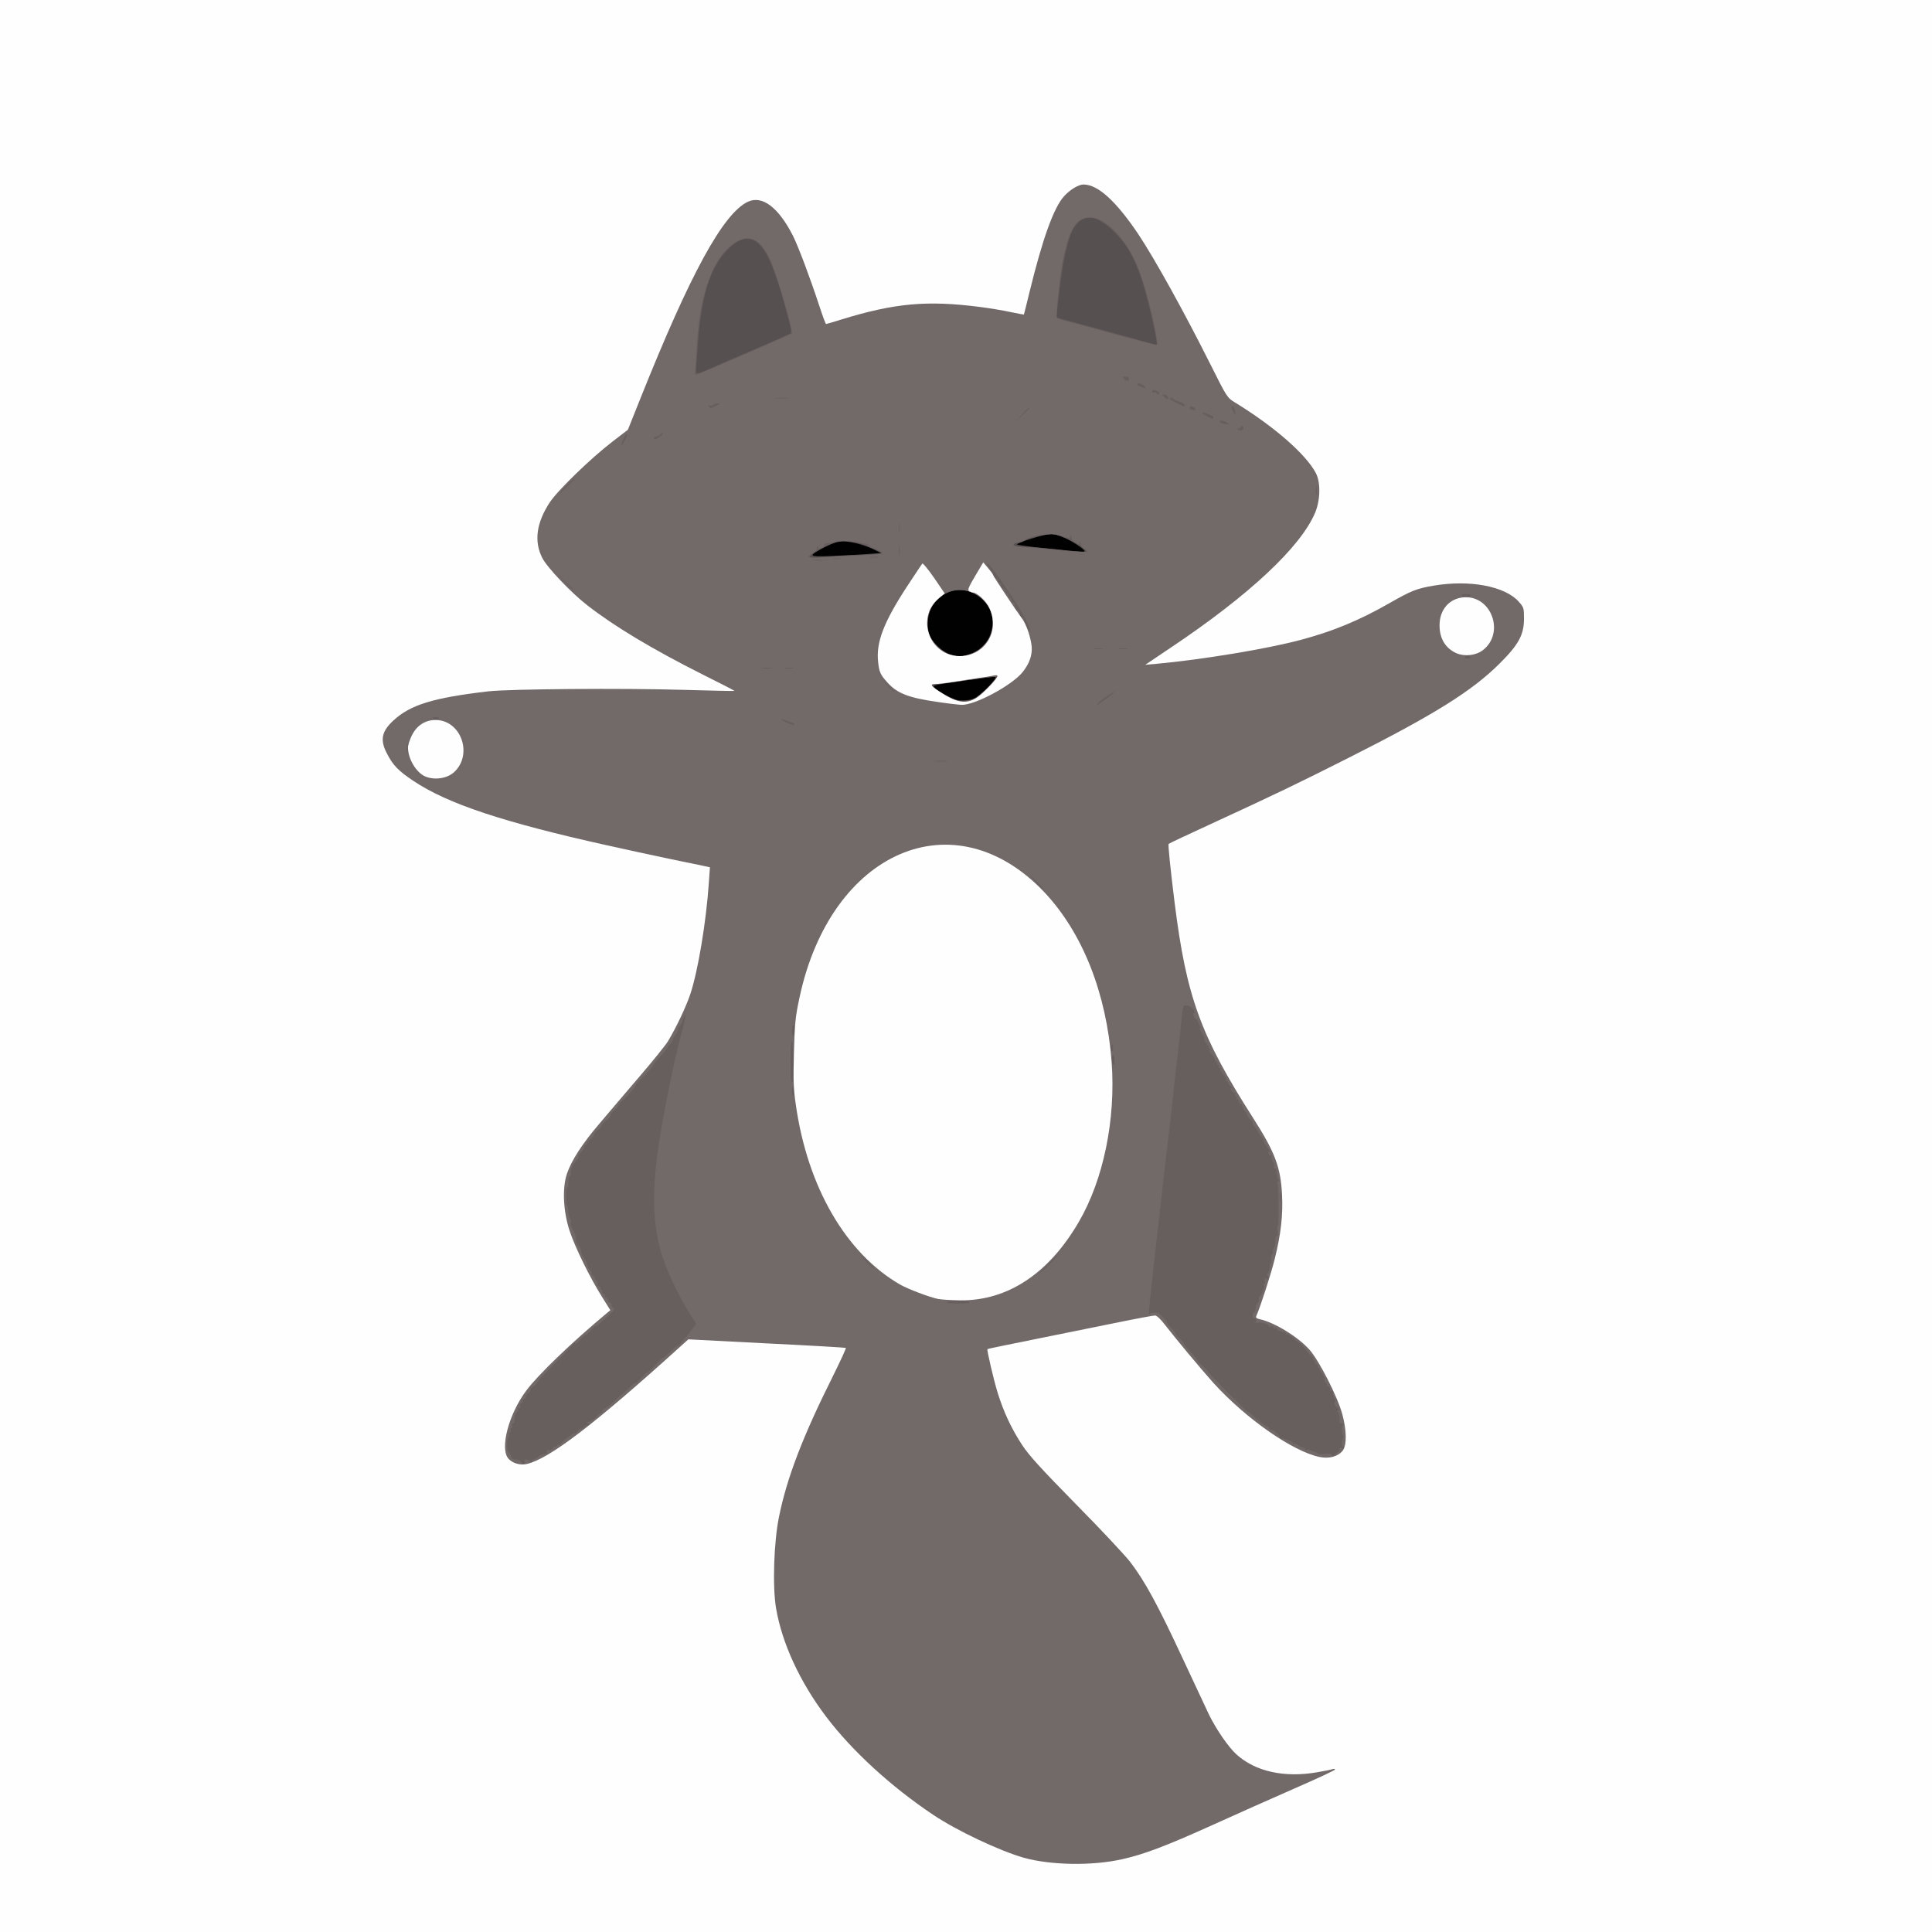 <!DOCTYPE svg PUBLIC "-//W3C//DTD SVG 20010904//EN" "http://www.w3.org/TR/2001/REC-SVG-20010904/DTD/svg10.dtd">
<svg version="1.0" xmlns="http://www.w3.org/2000/svg" width="1288px" height="1288px" viewBox="0 0 12880 12880" preserveAspectRatio="xMidYMid meet">
<rect x="0" y="0" width="12880" height="12880" fill="#333333" stroke="none"/>
<g id="layer101" fill="#010101" stroke="none">
 <path d="M0 6440 l0 -6440 6440 0 6440 0 0 6440 0 6440 -6440 0 -6440 0 0 -6440z"/>
 </g>
<g id="layer102" fill="#575050" stroke="none">
 <path d="M0 6440 l0 -6440 6440 0 6440 0 0 6440 0 6440 -6440 0 -6440 0 0 -6440z m6506 -1789 c47 -29 147 -135 130 -139 -14 -3 -348 44 -394 55 -21 5 -22 7 -7 23 14 15 100 63 135 74 37 11 107 5 136 -13z m-54 -286 c94 -28 151 -95 164 -193 9 -67 -13 -125 -64 -174 -110 -105 -274 -78 -345 57 -27 51 -29 146 -4 192 27 51 86 101 136 117 60 18 58 18 113 1z m-663 -672 l84 -6 -38 -19 c-63 -33 -155 -58 -211 -58 -41 0 -68 8 -121 35 -123 65 -120 68 52 61 83 -3 188 -9 234 -13z m1441 -20 c0 -11 -88 -69 -140 -92 -25 -11 -62 -21 -83 -21 -40 0 -227 57 -227 70 0 3 93 16 208 27 261 26 242 24 242 16z"/>
 </g>
<g id="layer103" fill="#675e5e" stroke="none">
 <path d="M0 6440 l0 -6440 6440 0 6440 0 0 6440 0 6440 -6440 0 -6440 0 0 -6440z m6487 -1779 c50 -23 172 -144 150 -149 -8 -2 -93 8 -189 22 -96 15 -189 26 -206 26 -18 0 -32 3 -32 8 1 19 130 93 180 103 52 10 52 10 97 -10z m-35 -296 c61 -18 102 -49 139 -104 72 -109 11 -266 -123 -316 -172 -64 -344 127 -268 299 22 49 94 112 139 122 14 3 31 7 36 9 18 6 30 5 77 -10z m-837 -660 c22 -2 89 -5 148 -6 102 -2 140 -12 100 -25 -10 -3 -34 -13 -53 -21 -19 -8 -44 -18 -55 -23 -50 -20 -131 -30 -167 -20 -71 20 -188 83 -188 102 0 9 73 6 215 -7z m1625 -32 c0 -25 -176 -112 -227 -113 -45 0 -162 28 -187 46 -11 8 -31 14 -43 14 -33 0 -29 20 5 22 15 1 43 3 62 4 58 3 191 16 255 24 83 10 135 11 135 3z m-2141 -1374 c91 -40 169 -75 173 -78 4 -4 -1 -40 -12 -81 -11 -41 -28 -102 -37 -135 -25 -95 -63 -205 -93 -270 -68 -151 -153 -183 -254 -94 -132 116 -196 299 -222 634 -7 99 -14 190 -14 202 0 20 9 18 146 -43 81 -35 221 -96 313 -135z m2596 -106 c-55 -259 -100 -401 -159 -507 -69 -123 -197 -236 -269 -236 -44 0 -82 26 -111 74 -34 58 -70 216 -90 391 -9 77 -18 154 -20 171 l-4 31 101 27 c56 15 131 36 167 45 36 10 103 29 150 41 47 12 121 33 165 46 44 12 83 23 86 23 4 1 -4 -47 -16 -106z"/>
 </g>
<g id="layer104" fill="#726969" stroke="none">
 <path d="M0 6440 l0 -6440 6440 0 6440 0 0 6440 0 6440 -6440 0 -6440 0 0 -6440z m3496 3305 c-7 -19 24 -20 43 -2 11 10 13 10 7 0 -4 -8 -1 -13 8 -13 8 0 22 -7 30 -16 14 -14 31 -21 59 -23 5 -1 5 -5 2 -11 -3 -5 -1 -11 4 -11 6 -1 16 -2 21 -3 6 0 15 -8 20 -16 5 -8 10 -11 10 -6 0 6 7 1 16 -10 8 -10 13 -12 9 -4 -4 8 2 6 12 -5 27 -30 93 -79 93 -69 1 5 12 -4 26 -21 15 -16 23 -23 18 -15 -5 11 -2 10 13 -2 11 -10 26 -18 34 -18 12 0 11 -2 -1 -10 -13 -8 -13 -10 2 -10 9 0 31 -15 49 -32 18 -18 37 -32 42 -30 4 1 6 -2 2 -7 -3 -6 7 -17 22 -25 15 -8 36 -23 45 -33 9 -10 33 -31 53 -48 20 -16 53 -46 72 -65 20 -19 33 -28 29 -20 -4 8 14 -7 40 -35 25 -27 43 -43 40 -35 -4 8 17 -11 46 -42 29 -32 57 -58 62 -58 4 0 31 -24 59 -52 28 -29 45 -45 38 -35 -8 9 -11 17 -8 17 7 0 127 -146 127 -154 0 -3 -20 -36 -44 -73 -64 -100 -139 -255 -176 -363 -63 -189 -75 -392 -40 -678 28 -222 113 -646 170 -849 21 -77 27 -128 9 -83 -6 14 -11 29 -12 35 -1 5 -8 16 -14 23 -7 7 -13 20 -13 28 0 8 -9 24 -20 36 -10 12 -17 25 -14 29 2 4 -6 17 -18 28 -12 12 -19 21 -16 21 4 0 -6 13 -20 29 -64 70 -77 86 -77 93 0 8 -31 41 -87 96 -16 15 -28 30 -28 33 0 10 -38 56 -82 99 -21 20 -38 40 -38 45 0 4 -11 16 -25 27 -14 11 -25 26 -25 33 0 8 -13 24 -30 37 -16 12 -30 27 -30 34 0 6 -11 19 -25 28 -14 9 -25 23 -25 31 0 8 -11 22 -25 31 -14 9 -23 20 -20 24 3 4 -2 11 -11 14 -8 3 -13 10 -10 14 3 5 -6 19 -19 32 -13 13 -22 26 -20 31 3 4 -1 13 -8 21 -27 29 -46 67 -42 87 2 12 0 21 -5 21 -5 0 -9 9 -9 20 -1 11 -1 29 -2 40 0 11 -3 18 -7 16 -4 -2 -7 24 -7 59 0 35 2 62 5 60 3 -2 6 15 8 38 1 22 7 47 13 54 6 6 8 17 4 22 -3 6 0 21 7 33 7 13 13 25 14 28 0 3 4 12 8 21 4 9 6 20 5 25 -3 12 12 48 24 55 5 4 11 19 12 34 2 15 11 35 20 44 8 10 18 28 20 41 2 13 12 31 21 41 10 11 13 19 8 19 -5 0 0 7 10 15 11 8 16 15 12 15 -4 0 0 7 8 16 9 8 14 20 10 25 -3 5 2 12 10 15 9 3 13 10 10 15 -3 5 0 9 6 9 6 0 8 5 5 10 -3 6 1 13 9 16 9 3 13 10 10 15 -3 5 0 9 5 9 6 0 11 6 11 14 0 8 7 17 16 20 9 4 14 9 11 12 -3 4 1 13 9 21 13 13 11 19 -22 47 -20 17 -47 41 -59 54 -12 12 -27 22 -33 22 -6 0 -21 14 -34 30 -12 17 -27 30 -33 30 -6 0 -22 13 -35 30 -25 30 -46 40 -35 18 3 -7 -2 -2 -12 12 -10 13 -69 74 -130 136 -62 61 -113 116 -113 122 0 5 -11 17 -25 26 -14 9 -23 21 -20 26 3 5 -4 14 -15 20 -11 6 -18 15 -15 21 4 5 -1 12 -9 15 -9 3 -14 10 -11 14 3 4 -2 10 -10 14 -9 3 -12 12 -8 22 5 13 3 15 -7 9 -10 -6 -12 -4 -7 8 3 10 3 17 -2 17 -10 0 -25 48 -22 68 1 6 -3 12 -10 12 -6 0 -9 7 -5 15 3 8 1 15 -5 15 -6 0 -9 7 -5 15 3 8 1 15 -5 15 -6 0 -7 5 -4 10 4 6 2 17 -5 25 -12 14 -11 95 1 95 4 0 10 11 13 25 5 19 13 25 35 25 16 0 31 6 35 15 3 8 10 15 17 15 6 0 9 -7 5 -15z m5419 -62 c11 -6 19 -17 17 -23 -2 -8 3 -10 13 -6 11 4 14 2 8 -7 -10 -16 -10 -39 0 -54 5 -7 5 -18 1 -25 -11 -18 -11 -62 1 -70 6 -4 2 -8 -8 -8 -14 0 -18 -7 -15 -29 1 -16 -4 -37 -12 -47 -9 -10 -10 -15 -3 -10 9 5 11 2 7 -8 -3 -9 -10 -16 -14 -16 -4 0 -10 -9 -13 -20 -3 -12 -1 -18 5 -14 5 3 2 -8 -7 -25 -9 -17 -13 -37 -9 -43 5 -7 2 -9 -9 -5 -11 4 -14 2 -10 -8 3 -8 -2 -18 -11 -21 -9 -3 -13 -10 -10 -15 3 -5 0 -9 -5 -9 -6 0 -11 -10 -11 -23 0 -13 -9 -33 -19 -44 -11 -12 -17 -24 -14 -27 4 -3 1 -6 -6 -6 -7 0 -9 -5 -6 -10 3 -6 -1 -13 -9 -16 -9 -3 -13 -10 -10 -15 3 -5 0 -9 -6 -9 -6 0 -9 -4 -5 -9 3 -5 -3 -16 -12 -23 -10 -7 -31 -30 -47 -51 -15 -21 -30 -36 -32 -34 -2 2 -20 -11 -40 -30 -20 -18 -40 -31 -45 -28 -5 4 -9 1 -9 -4 0 -6 -3 -11 -7 -10 -16 2 -53 -14 -53 -23 0 -5 -4 -6 -10 -3 -5 3 -10 1 -10 -5 0 -7 -7 -10 -15 -6 -8 3 -15 2 -15 -2 0 -13 -50 -30 -72 -24 -17 4 -20 2 -15 -11 4 -11 1 -17 -8 -17 -8 0 -15 -9 -15 -20 0 -11 5 -20 10 -20 6 0 10 -11 10 -24 0 -14 6 -31 13 -38 8 -7 12 -19 9 -27 -2 -7 1 -17 7 -21 7 -4 13 -13 14 -21 2 -8 6 -20 10 -26 5 -7 5 -17 2 -23 -3 -5 -2 -10 3 -10 6 0 8 -10 4 -22 -3 -14 -1 -19 6 -14 6 3 13 2 16 -3 4 -5 1 -13 -5 -17 -8 -5 -8 -9 1 -14 7 -4 13 -22 14 -39 0 -17 5 -31 9 -31 5 0 5 -9 2 -20 -4 -12 -1 -28 6 -36 6 -8 9 -17 6 -21 -4 -3 -2 -12 5 -20 6 -8 11 -29 10 -48 -1 -20 3 -35 10 -35 7 0 9 -13 5 -35 -3 -20 -3 -34 1 -31 8 5 7 -268 -2 -290 -4 -9 -2 -13 5 -8 8 4 8 1 0 -14 -6 -11 -11 -32 -11 -46 0 -14 -5 -26 -11 -26 -6 0 -9 -6 -6 -14 3 -8 0 -22 -8 -32 -7 -10 -10 -25 -7 -33 3 -8 1 -12 -5 -8 -6 4 -13 -2 -16 -13 -3 -13 -1 -18 6 -13 7 4 0 -9 -16 -30 -15 -20 -26 -40 -25 -44 2 -4 -6 -18 -17 -31 -11 -12 -20 -26 -20 -31 0 -4 -8 -15 -17 -25 -10 -10 -18 -24 -18 -31 0 -8 -7 -18 -16 -23 -8 -5 -16 -15 -18 -24 -1 -8 -9 -23 -19 -32 -9 -10 -17 -24 -17 -32 0 -8 -4 -14 -10 -14 -5 0 -10 -7 -10 -15 0 -8 -5 -15 -11 -15 -5 0 -7 -4 -4 -10 3 -5 1 -10 -5 -10 -6 0 -8 -5 -5 -10 3 -6 0 -13 -9 -16 -8 -3 -17 -12 -20 -20 -4 -10 -1 -13 7 -9 6 4 2 -2 -10 -13 -12 -11 -19 -22 -16 -26 4 -3 1 -6 -6 -6 -7 0 -10 -4 -6 -9 3 -5 -6 -22 -20 -37 -13 -14 -22 -30 -19 -35 3 -5 0 -9 -6 -9 -6 0 -8 -4 -5 -10 3 -5 1 -10 -5 -10 -6 0 -8 -4 -5 -10 3 -5 1 -10 -4 -10 -6 0 -11 -6 -11 -13 0 -8 -9 -24 -20 -37 -23 -27 -25 -34 -7 -25 6 4 4 0 -5 -8 -10 -8 -15 -17 -11 -20 3 -4 1 -7 -6 -7 -7 0 -9 -4 -6 -10 3 -5 1 -10 -4 -10 -6 0 -11 -8 -11 -17 0 -10 -9 -33 -20 -51 -12 -19 -16 -31 -10 -27 6 3 3 -10 -7 -29 -9 -20 -20 -36 -24 -36 -4 0 -9 -9 -12 -20 -3 -11 -1 -18 4 -15 5 4 5 -4 0 -16 -10 -28 -59 -48 -71 -29 -4 7 -11 49 -14 94 -4 44 -13 133 -21 196 -8 63 -19 160 -25 215 -5 55 -21 195 -34 310 -14 116 -37 314 -51 440 -14 127 -37 325 -50 440 -13 116 -27 242 -30 281 l-6 71 30 -5 c24 -3 37 2 61 26 16 17 30 34 30 39 0 5 8 16 18 25 23 22 38 41 39 51 1 5 13 18 27 31 14 12 26 25 26 28 0 7 13 23 69 85 16 18 27 34 25 36 -2 2 12 16 31 31 19 16 35 32 35 36 0 9 258 270 267 270 4 0 16 9 28 20 41 40 93 80 104 80 6 0 11 5 11 10 0 6 6 10 13 10 18 0 68 46 59 54 -4 4 -2 7 3 6 9 -2 13 -2 33 5 4 2 17 6 30 10 12 4 22 12 22 17 0 5 4 7 9 3 5 -3 16 2 24 10 9 8 23 15 31 15 9 0 16 5 16 11 0 5 5 7 10 4 6 -3 16 -3 23 2 6 4 18 8 26 10 7 1 18 6 23 11 5 5 29 7 54 4 33 -3 44 -1 44 9 0 8 3 10 8 4 4 -5 16 -15 27 -22z m-2450 -1003 c-3 -5 -37 -10 -75 -10 -38 0 -72 5 -75 10 -4 6 23 10 75 10 52 0 79 -4 75 -10z m535 -255 c35 -36 62 -65 59 -65 -2 0 -34 29 -69 65 -35 36 -62 65 -59 65 2 0 34 -29 69 -65z m-1210 -10 c-24 -25 -46 -45 -49 -45 -3 0 15 20 39 45 24 25 46 45 49 45 3 0 -15 -20 -39 -45z m2747 -462 c-2 -16 -4 -5 -4 22 0 28 2 40 4 28 2 -13 2 -35 0 -50z m-3245 -683 c-6 -41 -12 -38 -12 6 0 19 4 33 8 30 5 -3 7 -19 4 -36z m-2 -190 c0 -75 -4 -131 -10 -135 -6 -4 -10 43 -10 135 0 92 4 139 10 135 6 -4 10 -60 10 -135z m2140 -16 c0 -21 -4 -33 -10 -29 -17 10 -11 65 7 65 2 0 3 -16 3 -36z m-10 -81 c0 -20 -3 -24 -11 -16 -7 7 -9 19 -6 27 10 24 17 19 17 -11z m-2120 -113 c0 -16 -4 -32 -10 -35 -6 -4 -10 10 -10 35 0 25 4 39 10 35 6 -3 10 -19 10 -35z m1620 -985 c-24 -25 -46 -45 -49 -45 -3 0 15 20 39 45 24 25 46 45 49 45 3 0 -15 -20 -39 -45z m-612 -812 c-21 -2 -55 -2 -75 0 -21 2 -4 4 37 4 41 0 58 -2 38 -4z m-3591 -110 c-2 -16 -4 -3 -4 27 0 30 2 43 4 28 2 -16 2 -40 0 -55z m2573 -141 c-8 -3 -30 -11 -47 -18 -18 -7 -33 -11 -33 -9 0 10 76 43 85 37 5 -3 2 -8 -5 -10z m-2365 -32 c4 -6 -5 -10 -20 -10 -15 0 -24 4 -20 10 3 6 12 10 20 10 8 0 17 -4 20 -10z m4505 -178 c8 -8 -16 6 -68 41 -26 18 -48 38 -50 45 -2 9 93 -59 118 -86z m-911 34 c37 -23 137 -133 129 -141 -2 -3 -36 2 -74 9 -38 8 -134 22 -214 32 -80 9 -147 19 -149 20 -13 11 122 92 173 105 43 11 92 1 135 -25z m-559 -39 c0 -2 -19 -21 -42 -42 l-43 -40 40 43 c36 39 45 47 45 39z m-817 -154 c-18 -2 -48 -2 -65 0 -18 2 -4 4 32 4 36 0 50 -2 33 -4z m145 0 c-16 -2 -40 -2 -55 0 -16 2 -3 4 27 4 30 0 43 -2 28 -4z m4517 -73 c-3 -5 -12 -10 -20 -10 -8 0 -17 5 -20 10 -4 6 5 10 20 10 15 0 24 -4 20 -10z m-3309 -26 c31 -13 89 -75 113 -121 17 -33 13 -123 -8 -168 -60 -129 -224 -174 -326 -90 -60 48 -84 92 -91 161 -5 47 -2 68 16 106 22 51 94 114 139 124 14 3 31 7 36 9 16 6 85 -6 121 -21z m852 -31 c-16 -2 -40 -2 -55 0 -16 2 -3 4 27 4 30 0 43 -2 28 -4z m165 0 c-13 -2 -35 -2 -50 0 -16 2 -5 4 22 4 28 0 40 -2 28 -4z m-671 -185 c-42 -90 -234 -371 -260 -382 -7 -3 -2 9 12 27 13 17 26 41 28 52 2 11 10 20 18 20 8 0 14 8 14 17 -1 10 3 16 10 15 6 -1 11 7 11 18 0 11 7 20 15 20 8 0 14 8 14 17 -1 10 3 16 10 15 6 -1 10 6 10 15 -1 10 3 16 10 15 6 -1 10 6 10 15 -1 10 3 16 10 15 6 -1 12 5 12 13 1 8 2 21 3 28 0 6 7 11 14 10 6 -2 13 4 13 12 1 8 2 21 3 28 0 7 6 10 11 7 6 -3 13 2 16 12 9 32 37 83 42 79 2 -3 -9 -33 -26 -68z m2963 -168 c4 -6 -8 -10 -30 -10 -22 0 -34 4 -30 10 3 6 17 10 30 10 13 0 27 -4 30 -10z m-5985 -43 c0 -1 -24 -25 -52 -52 l-53 -50 50 53 c46 48 55 57 55 49z m1658 -194 c-16 -2 -40 -2 -55 0 -16 2 -3 4 27 4 30 0 43 -2 28 -4z m130 -10 c-16 -2 -40 -2 -55 0 -16 2 -3 4 27 4 30 0 43 -2 28 -4z m112 -19 c85 -4 159 -10 163 -14 5 -4 -17 -17 -47 -30 -31 -12 -54 -25 -52 -29 2 -3 -6 -7 -17 -7 -12 -1 -48 -6 -79 -12 -39 -7 -74 -8 -110 -1 -29 6 -61 11 -70 12 -9 1 -14 5 -12 9 3 4 -4 12 -15 17 -26 14 -34 14 -25 -1 4 -7 3 -8 -5 -4 -6 4 -9 11 -6 16 3 5 -8 17 -25 26 -50 30 -36 37 58 30 48 -3 157 -9 242 -12z m133 9 c-13 -2 -35 -2 -50 0 -16 2 -5 4 22 4 28 0 40 -2 28 -4z m144 -70 c-2 -16 -4 -3 -4 27 0 30 2 43 4 28 2 -16 2 -40 0 -55z m1230 16 c-15 -11 -25 -25 -22 -29 3 -5 0 -12 -6 -16 -8 -4 -9 -3 -5 4 10 16 0 15 -29 -4 -14 -9 -23 -20 -20 -24 3 -5 0 -12 -6 -16 -8 -4 -9 -3 -5 5 8 12 -22 8 -72 -10 -48 -18 -189 0 -225 29 -7 5 -26 13 -44 16 -59 13 -45 31 26 34 36 1 125 9 196 16 72 7 155 14 185 14 l55 1 -28 -20z m-1230 -161 c-2 -13 -4 -3 -4 22 0 25 2 35 4 23 2 -13 2 -33 0 -45z m2780 -250 c-2 -13 -4 -3 -4 22 0 25 2 35 4 23 2 -13 2 -33 0 -45z m-4992 -8 c27 -27 47 -50 44 -50 -3 0 -27 23 -54 50 -27 28 -47 50 -44 50 3 0 27 -22 54 -50z m384 -310 c13 -25 16 -37 7 -34 -11 4 -40 74 -31 74 2 0 12 -18 24 -40z m226 -16 c14 -9 25 -21 25 -26 0 -5 -7 -2 -16 6 -8 9 -22 16 -30 16 -8 0 -14 5 -14 10 0 14 7 13 35 -6z m3895 -59 c0 -8 -4 -15 -10 -15 -5 0 -10 5 -10 11 0 5 -4 7 -10 4 -5 -3 -10 -1 -10 4 0 6 9 11 20 11 11 0 20 -7 20 -15z m-105 -34 c-16 -14 -55 -23 -55 -12 0 9 20 17 50 20 8 1 10 -2 5 -8z m-1325 -98 c0 -8 -9 0 -50 45 l-45 47 48 -45 c26 -24 47 -45 47 -47z m1230 58 c0 -10 -69 -36 -76 -28 -5 4 55 36 69 37 4 0 7 -4 7 -9z m143 -43 c-3 -16 -9 -28 -14 -28 -12 0 -11 4 3 35 14 31 18 29 11 -7z m-268 -17 c-8 -13 -35 -15 -35 -2 0 5 8 11 18 13 21 5 26 2 17 -11z m-3189 -16 c26 -13 27 -15 7 -15 -12 0 -24 4 -28 10 -3 5 -13 6 -22 3 -11 -4 -14 -3 -9 5 9 16 18 15 52 -3z m3122 -7 c-3 -7 -20 -17 -39 -22 -19 -5 -37 -14 -41 -20 -4 -6 -11 -7 -15 -2 -4 5 -3 10 2 13 6 2 26 12 45 23 41 22 53 24 48 8z m-2650 -45 c-21 -2 -55 -2 -75 0 -21 2 -4 4 37 4 41 0 58 -2 38 -4z m2540 -5 c-3 -7 -13 -15 -24 -17 -16 -3 -17 -1 -5 13 16 19 34 21 29 4z m-58 -27 c0 -9 -24 -21 -41 -21 -5 0 -9 5 -9 11 0 6 7 9 15 5 8 -3 15 -1 15 4 0 6 5 10 10 10 6 0 10 -4 10 -9z m-99 -45 c-15 -18 -53 -28 -48 -13 3 10 15 15 56 26 2 1 -2 -5 -8 -13z m-104 -51 c0 -9 -10 -15 -24 -15 -20 0 -22 2 -11 15 17 19 35 19 35 0z m-2566 -161 c173 -75 316 -138 318 -140 13 -12 -108 -424 -149 -504 -66 -129 -132 -160 -224 -106 -148 86 -242 338 -261 697 -3 63 -8 131 -10 152 -3 20 -1 37 3 37 5 0 150 -61 323 -136z m2752 -101 c-17 -120 -76 -347 -119 -461 -74 -198 -218 -352 -328 -352 -89 0 -136 72 -177 268 -24 118 -53 392 -42 402 4 4 46 17 93 29 47 12 189 51 315 86 127 34 238 63 247 64 14 1 16 -6 11 -36z"/>
 </g>
<g id="layer105" fill="#fffefe" stroke="none">
 <path d="M0 6440 l0 -6440 6440 0 6440 0 0 6440 0 6440 -6440 0 -6440 0 0 -6440z m7480 5955 c148 -33 293 -88 605 -229 149 -68 393 -176 543 -242 149 -65 272 -122 272 -127 0 -5 -7 -6 -16 -3 -9 4 -55 13 -102 21 -219 38 -412 -4 -539 -119 -53 -48 -134 -165 -183 -265 -15 -31 -94 -200 -176 -376 -166 -357 -253 -517 -351 -644 -37 -47 -200 -221 -363 -386 -226 -230 -309 -321 -354 -389 -73 -111 -125 -222 -165 -351 -28 -91 -73 -286 -68 -291 1 -2 148 -32 327 -68 179 -36 425 -86 548 -111 122 -25 231 -45 242 -45 11 0 38 24 67 63 73 94 238 292 322 386 216 238 527 456 707 494 66 14 126 -3 157 -44 26 -37 25 -133 -4 -240 -31 -116 -155 -359 -219 -431 -77 -86 -232 -181 -330 -203 -24 -5 -30 -11 -24 -23 27 -61 100 -286 123 -382 40 -160 55 -291 48 -424 -9 -185 -47 -285 -195 -516 -349 -547 -442 -803 -521 -1430 -28 -226 -45 -389 -40 -394 2 -3 130 -63 284 -134 430 -198 563 -262 920 -442 565 -285 818 -443 1001 -625 129 -128 164 -193 164 -302 0 -70 -2 -75 -36 -113 -92 -102 -325 -146 -564 -106 -114 19 -152 34 -297 117 -201 115 -375 187 -588 244 -227 61 -657 132 -970 161 l-70 6 171 -115 c523 -350 866 -671 962 -900 35 -85 37 -202 4 -264 -67 -126 -278 -310 -539 -470 -52 -32 -54 -35 -164 -255 -177 -353 -370 -701 -481 -868 -149 -221 -268 -329 -364 -330 -34 0 -90 34 -130 78 -69 76 -143 282 -230 637 -20 83 -37 151 -38 152 0 1 -42 -7 -91 -17 -50 -11 -142 -26 -205 -34 -350 -45 -567 -25 -921 84 -53 17 -99 30 -102 30 -3 0 -24 -57 -47 -127 -59 -180 -137 -387 -172 -458 -96 -191 -206 -275 -302 -230 -165 78 -384 479 -716 1310 l-84 210 -104 80 c-142 109 -362 322 -416 403 -90 136 -107 261 -51 371 31 63 193 233 300 316 181 141 434 293 772 463 117 58 211 107 210 108 -1 2 -155 -2 -342 -7 -402 -12 -1158 -6 -1300 10 -367 43 -518 89 -632 194 -80 74 -91 131 -42 223 39 76 76 114 175 180 229 153 601 276 1289 429 66 14 158 35 205 45 47 10 139 30 205 44 66 14 156 32 199 41 l79 17 -7 99 c-17 260 -73 597 -125 750 -28 82 -92 218 -148 311 -15 25 -102 133 -193 239 -91 106 -209 245 -263 309 -115 134 -188 247 -218 337 -32 97 -24 253 20 383 37 110 133 306 214 435 l56 90 -22 18 c-232 193 -459 411 -538 517 -119 159 -179 391 -118 456 28 30 78 44 121 34 149 -34 449 -263 1015 -775 l62 -56 523 27 c288 14 525 28 527 30 3 3 -37 89 -88 192 -199 398 -304 672 -357 931 -35 168 -45 468 -20 614 40 233 159 491 334 722 172 227 430 464 712 653 158 106 439 239 605 287 179 50 457 55 655 10z"/>
 <path d="M6255 8660 c-59 -12 -201 -66 -254 -96 -362 -209 -619 -652 -696 -1203 -15 -101 -17 -165 -12 -345 5 -192 10 -239 36 -361 208 -985 1036 -1341 1636 -704 253 270 411 670 446 1129 28 383 -54 784 -220 1068 -201 344 -474 524 -790 521 -58 -1 -124 -5 -146 -9z"/>
 <path d="M2834 5176 c-60 -27 -114 -117 -114 -193 0 -16 12 -53 26 -81 33 -66 89 -102 158 -102 169 0 251 229 124 347 -46 43 -131 56 -194 29z"/>
 <path d="M6246 4679 c-189 -27 -264 -57 -328 -127 -50 -55 -57 -72 -64 -141 -14 -130 38 -265 196 -506 51 -77 95 -144 99 -148 4 -4 39 39 78 95 l71 104 -40 33 c-153 129 -63 382 137 385 169 2 274 -164 201 -321 -22 -47 -82 -103 -111 -103 -5 0 -16 -4 -24 -9 -12 -7 -4 -27 40 -101 l54 -91 32 38 c18 21 33 41 33 45 0 8 157 243 191 288 30 38 61 129 67 191 4 57 -14 110 -59 168 -69 88 -319 223 -409 220 -19 -1 -93 -9 -164 -20z m265 -27 c43 -28 139 -128 139 -145 0 -5 -10 -7 -22 -4 -13 3 -59 11 -103 17 -44 6 -120 18 -169 26 -49 8 -102 14 -118 14 -39 0 -35 10 20 47 115 78 181 90 253 45z"/>
 <path d="M9710 4355 c-74 -33 -113 -98 -113 -186 0 -105 65 -180 163 -187 185 -12 274 240 125 353 -45 35 -122 43 -175 20z"/>
 </g>

</svg>